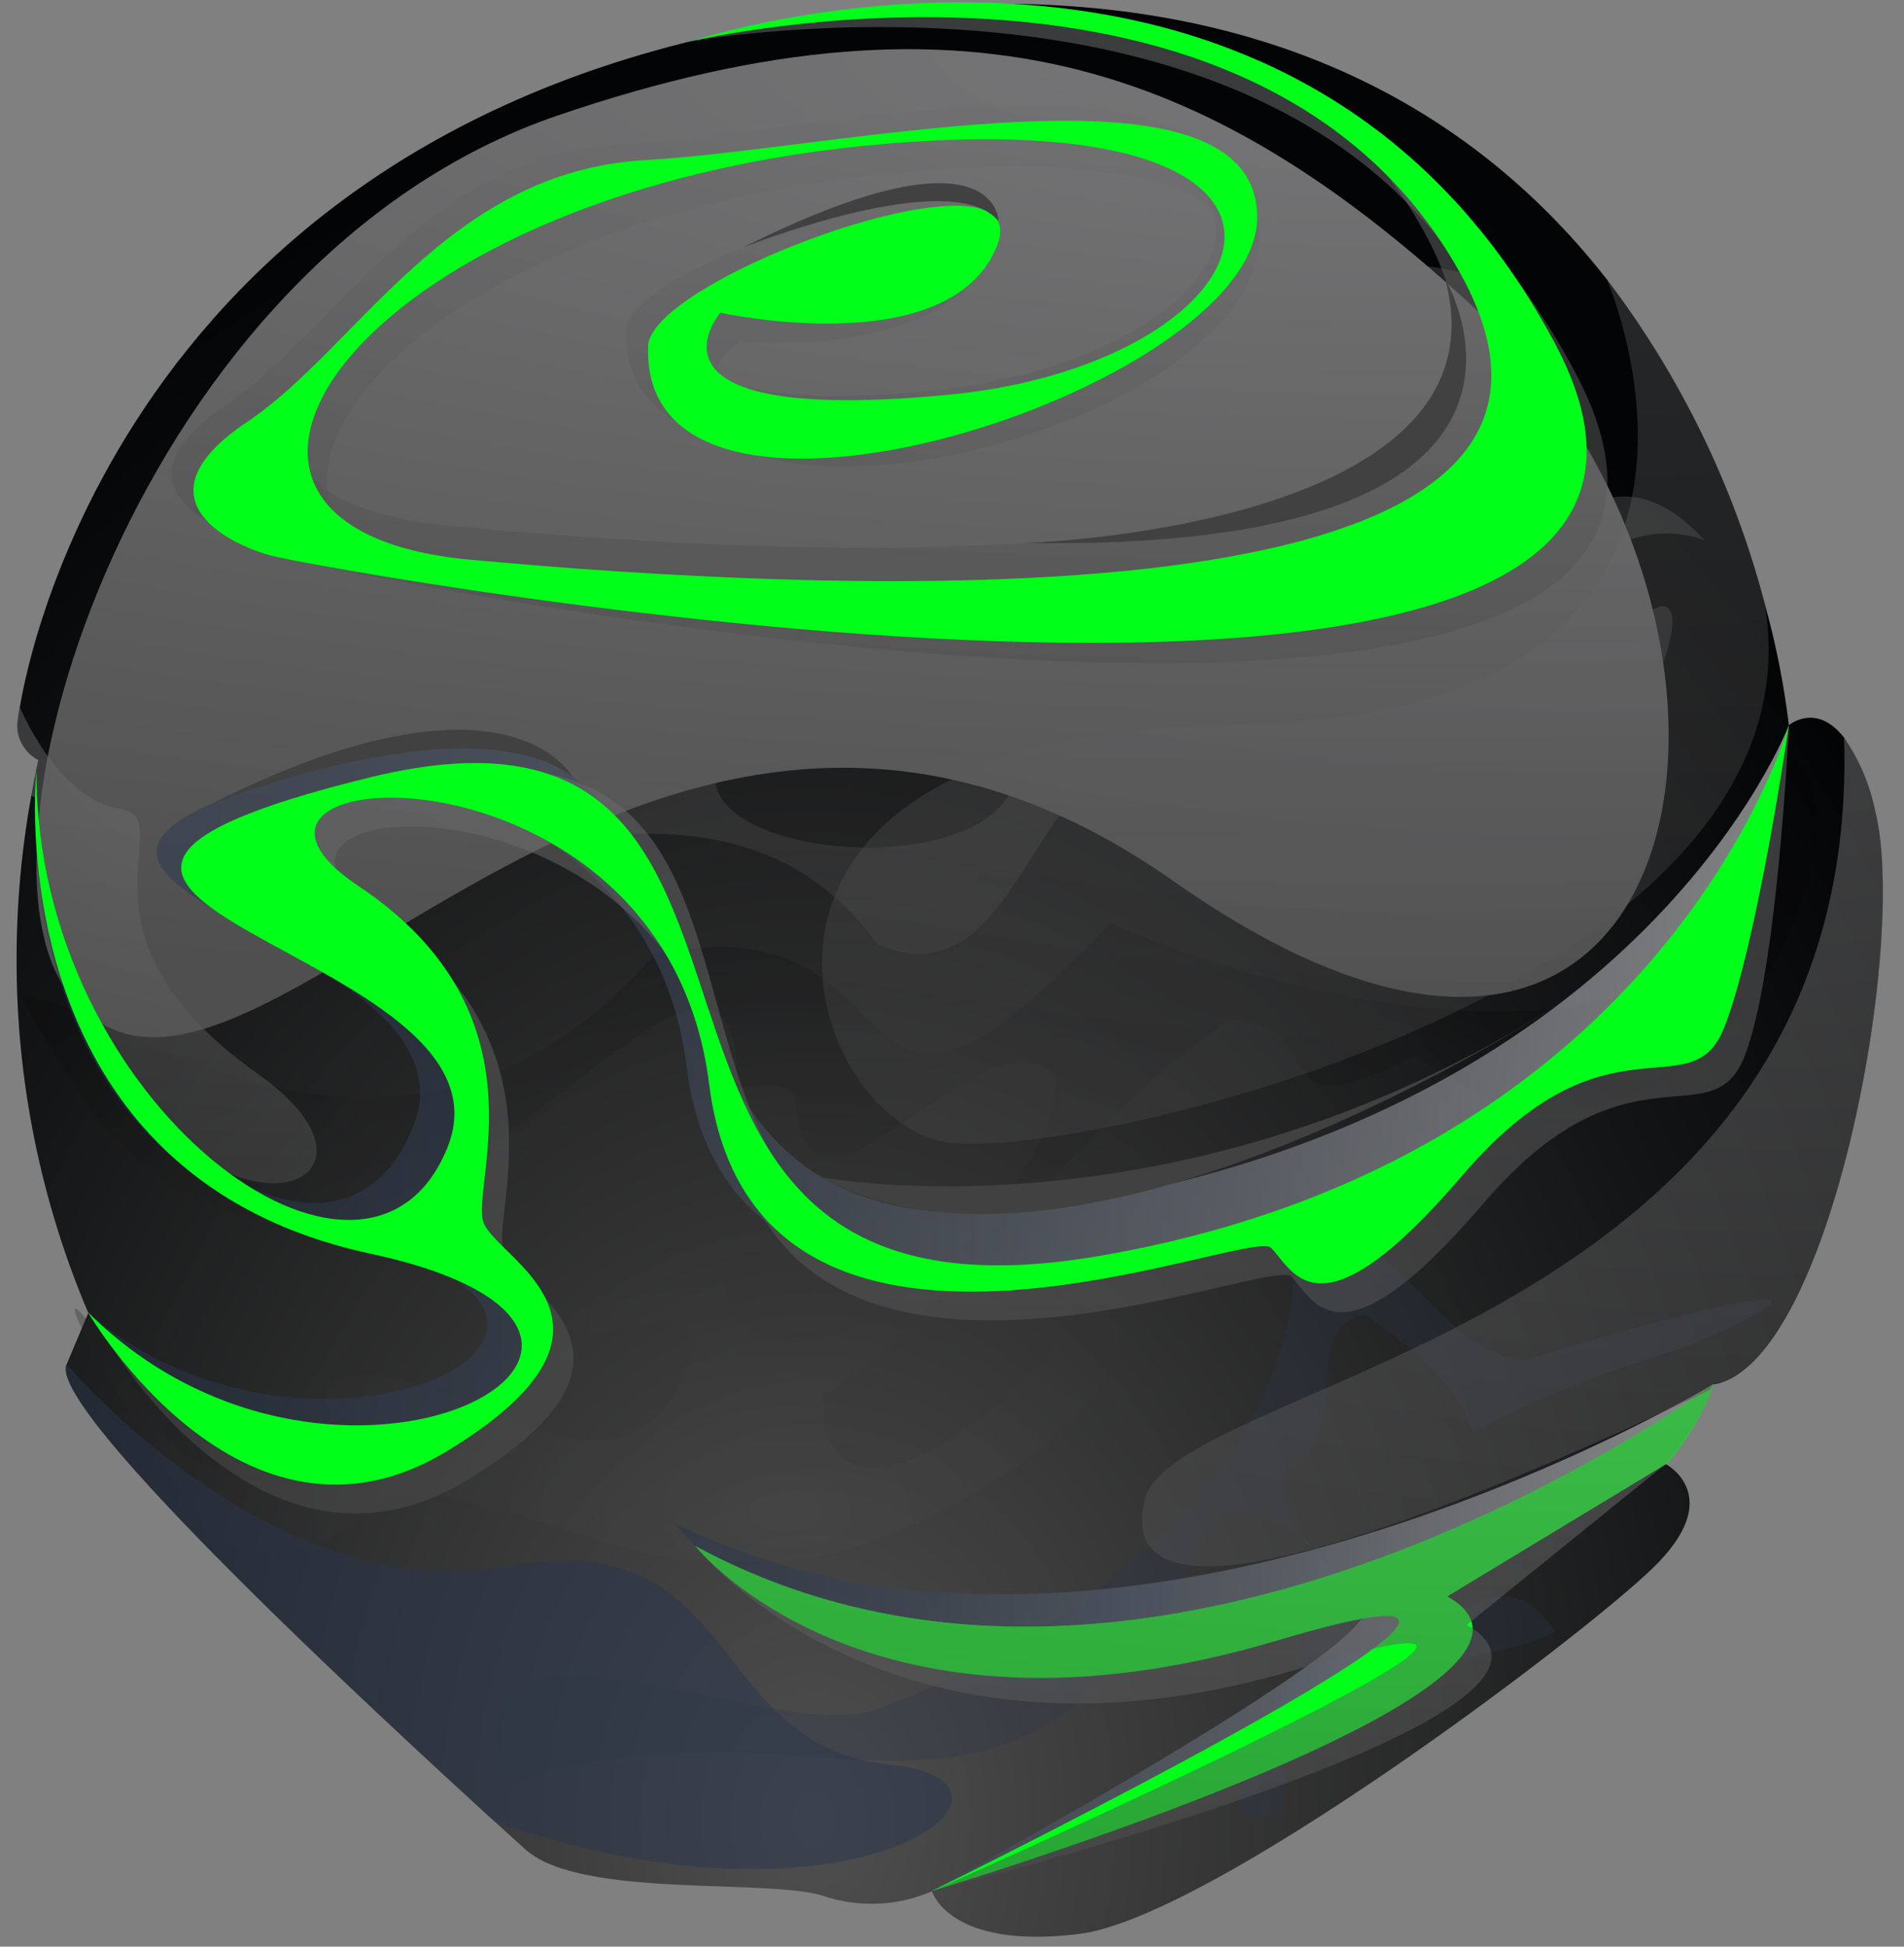 <svg width="90" height="92" viewBox="0 0 90 92" fill="none" xmlns="http://www.w3.org/2000/svg">
<rect x="0" y="0" width="90" height="92" fill="#808080" stroke="none"/>
<path d="M88.638 38.324C88.382 37.076 87.878 35.892 87.155 34.844C85.84 33.181 84.559 34.273 84.559 34.273C84.323 32.326 83.939 30.4 83.411 28.51C81.955 22.966 79.42 17.762 75.95 13.199C70.02 5.613 60.04 -0.846 43.399 0.309C8.6 2.738 1.828 28.148 0.944 33.382C0.886 33.674 0.844 33.969 0.819 34.266C0.816 34.607 0.908 34.942 1.083 35.235C1.259 35.527 1.512 35.765 1.814 35.923C1.689 36.479 1.585 37.043 1.48 37.607C1.015 40.16 0.782 42.751 0.784 45.346C0.775 51.086 1.928 56.768 4.174 62.05L3.144 64.493C2.232 66.643 18.052 81.224 23.39 86.096L24.844 87.411C27.475 89.778 36.551 88.727 39.049 89.645C40.695 90.163 42.471 90.069 44.053 89.381C44.053 89.381 44.84 92.165 51.013 91.399C57.186 90.633 74.558 77.542 78.108 74.125C81.657 70.708 78.734 69.19 78.734 69.19C79.486 68.07 80.181 66.908 80.822 65.71L80.982 65.432C86.515 64.52 90.204 44.504 88.638 38.324Z" fill="url(#paint0_radial_270_217)"/>
<g opacity="0.58">
<g style="mix-blend-mode:multiply" opacity="0.5">
<path d="M41.485 44.629C48.807 47.817 48.974 32.916 55.279 37.377C55.831 37.906 56.548 38.227 57.309 38.286C58.07 38.346 58.828 38.141 59.455 37.704C62.824 36.368 64.793 40.488 68.503 38.832C76.319 42.145 82.764 23.256 76.583 30.209C67.334 42.145 71.927 22.553 80.564 25.525C70.626 14.716 66.053 51.13 42.285 27.202C38.959 29.29 35.249 27.898 31.637 27.64C21.782 28.768 39.884 30.139 31.943 34.962C30.252 35.756 28.505 34.649 26.8 35.087C21.343 41.63 -2.828 24.314 6.937 35.345C15.038 48.207 32.103 31.851 41.485 44.629ZM34.316 35.324C37.309 32.819 42.181 27.522 44.269 34.162C45.383 34.642 47.283 33.229 47.951 34.858C50.136 42.541 30.349 40.857 34.337 35.324H34.316Z" fill="url(#paint1_radial_270_217)"/>
</g>
<g style="mix-blend-mode:multiply" opacity="0.5">
<path d="M24.531 13.505C35.708 16.783 74.426 6.914 46.573 4.179C65.183 13.651 2.1 7.812 24.531 13.505Z" fill="url(#paint2_radial_270_217)"/>
</g>
<g style="mix-blend-mode:multiply" opacity="0.5">
<path d="M21.594 24.905C37.038 15.767 56.581 31.976 66.603 21.286C67.055 17.674 57.019 23.924 58.084 18.704C60.722 12.092 79.117 20.249 69.776 13.136C60.506 9.608 56.177 23.52 47.623 19.616C43.239 16.964 38.423 21.544 33.955 21.342C29.918 17.424 26.577 22.852 22.088 23.625C17.961 24.87 12.811 23.771 10.549 19.846C8.475 24.286 18.198 26.095 21.594 24.905Z" fill="url(#paint3_radial_270_217)"/>
</g>
<path style="mix-blend-mode:multiply" opacity="0.5" d="M72.303 64.235C67.897 64.479 65.531 56.197 61.167 59.266C61.48 68.808 51.298 77.306 41.241 80.841C35.673 82.4 20.863 74.181 23.842 84.432C39.153 78.865 47.47 91.065 57.66 71.508C59.601 71.564 60.826 71.988 61.543 72.65C60.743 71.585 60.29 70.485 60.847 69.455C64.125 67.945 61.216 62.767 64.536 62.112C75.087 69.525 62.538 68.975 79.917 63.567C90.204 59.064 76.813 62.787 72.303 64.235Z" fill="url(#paint4_linear_270_217)"/>
<path style="mix-blend-mode:multiply" opacity="0.5" d="M60.757 85.72C59.894 77.744 70.02 79.185 73.5 77.104C70.716 72.879 68.225 78.356 65.148 76.63C64.453 75.649 63.06 74.466 61.996 73.227C64.453 77.354 54.187 87.328 60.757 85.72Z" fill="url(#paint5_linear_270_217)"/>
<g style="mix-blend-mode:multiply" opacity="0.5">
<path d="M61.564 72.649C61.703 72.844 61.856 73.039 62.016 73.227C61.892 73.015 61.74 72.821 61.564 72.649V72.649Z" fill="url(#paint6_radial_270_217)"/>
</g>
<g style="mix-blend-mode:multiply" opacity="0.5">
<path d="M35.221 73.68C41.318 75.009 57.625 65.147 51.66 60.769C50.373 64.799 38.861 74.487 38.896 65.989C46.113 60.922 51.041 52.939 58.119 48.207C63.353 48.45 59.246 53.816 66.972 49.856C78.971 59.475 89.939 39.681 84.295 35.241C85.088 53.559 60.917 47.553 52.502 43.592C38.819 58.083 44.352 42.284 30.927 45.096C18.462 59.454 3.902 46.425 1.056 47.121C14.878 74.744 33.412 38.025 34.866 50.253C33.377 52.459 37.316 50.441 37.608 51.951C38.096 60.164 46.865 46.884 49.899 50.998C50.401 56.426 36.196 69.163 34.254 60.658C32.931 56.684 27.538 60.442 27.809 63.01C29.264 63.149 32.723 61.326 32.841 63.706C29.737 73.373 21.608 63.776 16.019 65.147C15.101 65.627 15.059 66.727 16.235 66.887C21.037 71.383 9.122 71.063 7.584 67.374C-0.726 54.714 5.586 66.991 10.229 72.733C13.298 74.382 16.061 72.782 18.351 70.729C23.933 70.165 29.305 74.508 35.221 73.68Z" fill="url(#paint7_radial_270_217)"/>
</g>
</g>
<g style="mix-blend-mode:screen">
<path d="M3.346 47.079C11.558 57.164 30.078 23.785 55.461 41.637C80.843 59.489 85.478 29.22 69.902 14.751C57.729 3.434 46.239 -1.333 26.355 5.46C6.471 12.252 -2.146 40.363 3.346 47.079Z" fill="url(#paint8_radial_270_217)"/>
</g>
<g style="mix-blend-mode:multiply" opacity="0.5">
<path d="M29.598 15.593C29.709 12.322 49.141 6.246 46.761 11.626C44.38 17.006 33.015 13.999 33.015 13.999C33.015 13.999 28.589 19.978 44.053 18.461C59.518 16.943 65.378 4.464 40.894 6.886C16.409 9.308 5.294 23.36 21.232 24.85C37.17 26.339 76.716 28.775 67.459 11.222C58.572 -5.634 32.66 1.959 32.66 1.959C32.66 1.959 60.235 -6.323 72.477 15.468C85.624 38.86 13.952 26.116 11.718 25.462C9.484 24.808 5.454 22.643 10.66 19.15C15.866 15.656 20.119 7.318 29.452 6.789C38.785 6.26 57.026 1.646 58.384 9.573C59.977 18.739 29.201 27.035 29.598 15.593Z" fill="url(#paint9_radial_270_217)"/>
</g>
<path style="mix-blend-mode:multiply" opacity="0.5" d="M84.559 34.266C84.559 34.266 77.787 52.264 50.958 56.865C24.128 61.465 39.989 30.195 16.43 35.985C-7.129 41.776 23.334 43.801 19.52 53.273C15.706 62.746 1.627 52.174 1.724 36.438C1.724 36.438 -0.239 54.721 15.685 58.298C33.405 62.272 14.885 71.376 4.16 62.029C4.16 62.029 11.322 73.645 21.051 67.722C30.781 61.799 22.443 58.737 21.824 57.032C21.204 55.327 24.831 47.796 15.755 41.72C6.679 35.644 30.37 33.591 32.458 50.427C34.546 67.263 58.947 57.046 60.005 58.083C61.063 59.12 61.237 62.746 68.106 54.756C74.976 46.766 78.887 51.728 80.467 47.796C82.047 43.864 84.559 34.266 84.559 34.266Z" fill="url(#paint10_linear_270_217)"/>
<path style="mix-blend-mode:multiply" opacity="0.5" d="M80.996 65.411C80.996 65.411 52.864 82.386 31.832 71.96C31.832 71.96 39.933 82.567 59.316 76.749C76.931 71.466 44.053 89.353 44.053 89.353C44.053 89.353 74.76 78.962 67.341 74.647L77.697 68.383C79.068 67.743 80.217 66.708 80.996 65.411V65.411Z" fill="url(#paint11_linear_270_217)"/>
<path d="M80.996 65.411C80.996 65.411 54.702 84.899 32.869 73.067C32.869 73.067 40.963 83.312 60.36 77.535C79.757 71.759 44.053 89.367 44.053 89.367C44.053 89.367 76.138 79.769 68.412 75.447L78.769 69.183C79.751 68.084 80.507 66.802 80.996 65.411V65.411Z" fill="#00FF19"/>
<g style="mix-blend-mode:screen" opacity="0.5">
<path d="M31.623 16.359C31.741 13.018 49.44 6.364 47.053 11.751C44.666 17.138 34.978 16.143 34.978 16.143C34.978 16.143 29.027 20.173 44.492 18.669C59.956 17.166 66.297 5.829 41.812 8.23C17.328 10.631 7.222 26.325 23.139 27.794C39.056 29.262 79.583 31.663 70.02 14.299C60.458 -3.066 32.653 1.952 32.653 1.952C32.653 1.952 61.829 -6.087 74.454 17.59C87.079 41.268 17.203 27.334 14.968 26.673C12.734 26.012 8.009 22.873 13.27 19.386C18.532 15.899 20.752 8.146 30.099 7.575C39.446 7.005 57.994 2.418 59.434 10.311C61.223 20.04 31.226 27.801 31.623 16.359Z" fill="url(#paint12_radial_270_217)"/>
</g>
<g style="mix-blend-mode:screen" opacity="0.5">
<path d="M84.559 34.266C84.559 34.266 78.574 55.146 51.744 59.76C24.914 64.374 42.341 31.287 18.796 37.071C-4.749 42.855 26.584 44.504 22.436 53.83C17.286 65.411 1.64 52.167 1.738 36.431C1.738 36.431 0.645 55.16 18.399 58.974C36.154 62.787 16.931 75.12 5.12 63.386C5.12 63.386 12.372 75.851 22.109 69.935C31.846 64.019 24.475 60.887 23.814 59.148C23.153 57.407 26.974 49.285 17.898 43.237C8.823 37.189 32.368 35.735 34.47 52.571C36.572 69.406 59.984 59.28 61.035 60.331C62.086 61.382 63.248 64.91 70.083 56.913C76.917 48.917 80.871 53.886 82.45 49.954C84.03 46.021 84.559 34.266 84.559 34.266Z" fill="url(#paint13_radial_270_217)"/>
</g>
<g style="mix-blend-mode:screen" opacity="0.5">
<path d="M80.996 65.411C80.996 65.411 54.702 84.899 32.869 73.067C32.869 73.067 41.917 84.669 61.3 78.899C80.683 73.13 44.053 89.374 44.053 89.374C44.053 89.374 77.084 81.133 69.324 76.797L78.741 69.183C79.733 68.086 80.499 66.805 80.996 65.411V65.411Z" fill="url(#paint14_radial_270_217)"/>
</g>
<g style="mix-blend-mode:multiply" opacity="0.5">
<path d="M54.11 70.875C52.384 78.015 68.482 71.571 80.836 65.69L80.996 65.411C86.515 64.486 90.218 44.532 88.652 38.324C88.397 37.076 87.892 35.892 87.169 34.844C88.039 63.01 55.495 65.161 54.11 70.875Z" fill="url(#paint15_radial_270_217)"/>
</g>
<g style="mix-blend-mode:multiply" opacity="0.5">
<path d="M12.191 50.754C2.719 44.045 8.656 38.679 5.677 38.226C2.698 37.774 0.91 33.355 0.91 33.355C0.851 33.647 0.809 33.942 0.784 34.238C0.78 34.588 0.874 34.931 1.056 35.229C1.238 35.527 1.501 35.768 1.814 35.923C1.689 36.479 1.585 37.043 1.48 37.607L1.64 37.676C4.069 61.493 21.657 57.456 12.191 50.754Z" fill="url(#paint16_radial_270_217)"/>
</g>
<path style="mix-blend-mode:multiply" opacity="0.5" d="M42.07 83.402C33.287 82.511 35.173 71.96 24.023 74.014C12.874 76.067 3.144 64.465 3.144 64.465C2.232 66.643 18.052 81.224 23.39 86.096C40.608 92.102 50.185 84.224 42.07 83.402Z" fill="url(#paint17_linear_270_217)"/>
<g style="mix-blend-mode:multiply" opacity="0.3">
<path d="M58.251 34.266C31.519 34.67 38.068 53.218 44.895 54.004C51.723 54.791 86.466 46.425 83.411 28.504C81.955 22.959 79.42 17.756 75.95 13.192C76.04 13.422 84.845 33.856 58.251 34.266Z" fill="url(#paint18_radial_270_217)"/>
</g>
<path d="M30.635 16.359C30.746 13.046 49.426 6.364 47.074 11.751C44.722 17.138 34.052 14.779 34.052 14.779C34.052 14.779 29.424 20.152 44.896 18.648C60.367 17.145 65.378 4.464 40.894 6.886C16.409 9.308 6.304 24.982 22.214 26.45C38.124 27.919 78.644 30.299 69.039 12.941C59.435 -4.416 32.653 1.952 32.653 1.952C32.653 1.952 60.882 -7.451 73.5 16.227C86.118 39.904 14.982 26.875 12.748 26.242C10.514 25.608 6.485 23.416 11.697 19.929C16.91 16.442 21.149 8.097 30.489 7.568C39.829 7.04 59.553 2.307 59.421 10.352C59.288 18.398 30.238 27.801 30.635 16.359Z" fill="#00FF19"/>
<path d="M84.559 34.266C84.559 34.266 78.769 54.777 51.925 59.363C25.081 63.95 41.012 30.96 17.467 36.744C-6.078 42.528 24.963 44.769 21.149 54.234C17.335 63.699 1.661 52.146 1.724 36.431C1.724 36.431 -0.287 55.417 17.467 59.238C35.221 63.059 15.978 73.756 4.16 62.022C4.16 62.022 11.419 74.494 21.149 68.571C30.878 62.648 23.515 59.523 22.861 57.79C22.207 56.057 26.014 47.921 16.945 41.873C7.876 35.825 31.407 34.378 33.516 51.213C35.625 68.049 59.031 57.923 60.082 58.974C61.133 60.024 62.288 63.546 69.129 55.549C75.971 47.553 79.917 52.529 81.49 48.59C83.063 44.65 84.559 34.266 84.559 34.266Z" fill="#00FF19"/>
<path d="M48.445 25.664C48.445 25.664 71.482 24.968 68.315 13.206C68.329 13.206 75.978 26.088 48.445 25.664Z" fill="#414141"/>
<path d="M35.075 11.716C35.075 11.716 44.986 7.742 47.206 10.457C47.206 10.457 47.157 5.668 35.075 11.716Z" fill="#414141"/>
<path d="M10.034 37.969C10.034 37.969 22.241 33.097 27.058 36.716C27.058 36.716 24.009 30.953 10.034 37.969Z" fill="#414141"/>
<path d="M38.847 55.64C38.847 55.64 55.794 58.883 73.646 47.469C73.674 47.469 50.999 62.349 38.847 55.64Z" fill="#414141"/>
<defs>
<radialGradient id="paint0_radial_270_217" cx="0" cy="0" r="1" gradientUnits="userSpaceOnUse" gradientTransform="translate(38.407 86.033) rotate(180) scale(62.49 81.353)">
<stop stop-color="#4F4F4F"/>
<stop offset="0.16" stop-color="#414141"/>
<stop offset="0.72" stop-color="#141516"/>
<stop offset="1" stop-color="#030405"/>
</radialGradient>
<radialGradient id="paint1_radial_270_217" cx="0" cy="0" r="1" gradientUnits="userSpaceOnUse" gradientTransform="translate(68.766 23.311) scale(164.407 21.317)">
<stop stop-color="#777779"/>
<stop offset="1" stop-color="#4F4F4F"/>
</radialGradient>
<radialGradient id="paint2_radial_270_217" cx="0" cy="0" r="1" gradientUnits="userSpaceOnUse" gradientTransform="translate(35.342 13.563) rotate(180) scale(26.078 8.892)">
<stop stop-color="#4F4F4F"/>
<stop offset="0.16" stop-color="#414141"/>
<stop offset="0.72" stop-color="#141516"/>
<stop offset="1" stop-color="#030405"/>
</radialGradient>
<radialGradient id="paint3_radial_270_217" cx="0" cy="0" r="1" gradientUnits="userSpaceOnUse" gradientTransform="translate(62.744 12.467) scale(134.553 12.529)">
<stop stop-color="#777779"/>
<stop offset="1" stop-color="#4F4F4F"/>
</radialGradient>
<linearGradient id="paint4_linear_270_217" x1="5392.82" y1="3730.28" x2="10608.5" y2="3730.28" gradientUnits="userSpaceOnUse">
<stop stop-color="#29364C"/>
<stop offset="1" stop-color="white"/>
</linearGradient>
<linearGradient id="paint5_linear_270_217" x1="2147.23" y1="2018.94" x2="2469.97" y2="2018.94" gradientUnits="userSpaceOnUse">
<stop stop-color="#29364C"/>
<stop offset="1" stop-color="white"/>
</linearGradient>
<radialGradient id="paint6_radial_270_217" cx="0" cy="0" r="1" gradientUnits="userSpaceOnUse" gradientTransform="translate(61.946 72.645) scale(0.98 0.57)">
<stop stop-color="#777779"/>
<stop offset="1" stop-color="#4F4F4F"/>
</radialGradient>
<radialGradient id="paint7_radial_270_217" cx="0" cy="0" r="1" gradientUnits="userSpaceOnUse" gradientTransform="translate(37.207 71.48) rotate(180) scale(60.045 34.338)">
<stop stop-color="#4F4F4F"/>
<stop offset="0.16" stop-color="#414141"/>
<stop offset="0.72" stop-color="#141516"/>
<stop offset="1" stop-color="#030405"/>
</radialGradient>
<radialGradient id="paint8_radial_270_217" cx="0" cy="0" r="1" gradientUnits="userSpaceOnUse" gradientTransform="translate(66.885 1.994) scale(167.066 46.049)">
<stop stop-color="#777779"/>
<stop offset="1" stop-color="#4F4F4F"/>
</radialGradient>
<radialGradient id="paint9_radial_270_217" cx="0" cy="0" r="1" gradientUnits="userSpaceOnUse" gradientTransform="translate(63.835 0.046) scale(142.854 28.852)">
<stop stop-color="#777779"/>
<stop offset="1" stop-color="#4F4F4F"/>
</radialGradient>
<linearGradient id="paint10_linear_270_217" x1="1.661" y1="51.833" x2="84.559" y2="51.833" gradientUnits="userSpaceOnUse">
<stop stop-color="#29364C"/>
<stop offset="0.14" stop-color="#2D3A4F"/>
<stop offset="0.28" stop-color="#384459"/>
<stop offset="0.42" stop-color="#4B5669"/>
<stop offset="0.55" stop-color="#66707F"/>
<stop offset="0.68" stop-color="#89909C"/>
<stop offset="0.81" stop-color="#B4B8C0"/>
<stop offset="0.94" stop-color="#E5E7E9"/>
<stop offset="1" stop-color="white"/>
</linearGradient>
<linearGradient id="paint11_linear_270_217" x1="31.832" y1="77.382" x2="80.996" y2="77.382" gradientUnits="userSpaceOnUse">
<stop stop-color="#29364C"/>
<stop offset="0.11" stop-color="#2F3B51"/>
<stop offset="0.25" stop-color="#3E4A5E"/>
<stop offset="0.4" stop-color="#586374"/>
<stop offset="0.57" stop-color="#7D8592"/>
<stop offset="0.74" stop-color="#ACB1B9"/>
<stop offset="0.92" stop-color="#E4E5E8"/>
<stop offset="1" stop-color="white"/>
</linearGradient>
<radialGradient id="paint12_radial_270_217" cx="0" cy="0" r="1" gradientUnits="userSpaceOnUse" gradientTransform="translate(65.862 0.419) scale(140.971 30.282)">
<stop stop-color="#777779"/>
<stop offset="1" stop-color="#4F4F4F"/>
</radialGradient>
<radialGradient id="paint13_radial_270_217" cx="0" cy="0" r="1" gradientUnits="userSpaceOnUse" gradientTransform="translate(71.687 34.002) scale(179.367 36.746)">
<stop stop-color="#777779"/>
<stop offset="1" stop-color="#4F4F4F"/>
</radialGradient>
<radialGradient id="paint14_radial_270_217" cx="0" cy="0" r="1" gradientUnits="userSpaceOnUse" gradientTransform="translate(73.517 65.241) scale(104.213 23.631)">
<stop stop-color="#777779"/>
<stop offset="1" stop-color="#4F4F4F"/>
</radialGradient>
<radialGradient id="paint15_radial_270_217" cx="0" cy="0" r="1" gradientUnits="userSpaceOnUse" gradientTransform="translate(83.57 34.566) scale(75.854 38.635)">
<stop stop-color="#777779"/>
<stop offset="1" stop-color="#4F4F4F"/>
</radialGradient>
<radialGradient id="paint16_radial_270_217" cx="0" cy="0" r="1" gradientUnits="userSpaceOnUse" gradientTransform="translate(12.763 33.194) scale(30.71 22.255)">
<stop stop-color="#777779"/>
<stop offset="1" stop-color="#4F4F4F"/>
</radialGradient>
<linearGradient id="paint17_linear_270_217" x1="3771.17" y1="3213.64" x2="3771.17" y2="4031.96" gradientUnits="userSpaceOnUse">
<stop stop-color="#29364C"/>
<stop offset="1" stop-color="white"/>
</linearGradient>
<radialGradient id="paint18_radial_270_217" cx="0" cy="0" r="1" gradientUnits="userSpaceOnUse" gradientTransform="translate(76.647 12.902) scale(96.893 40.297)">
<stop stop-color="#777779"/>
<stop offset="1" stop-color="#4F4F4F"/>
</radialGradient>
</defs>
</svg>
